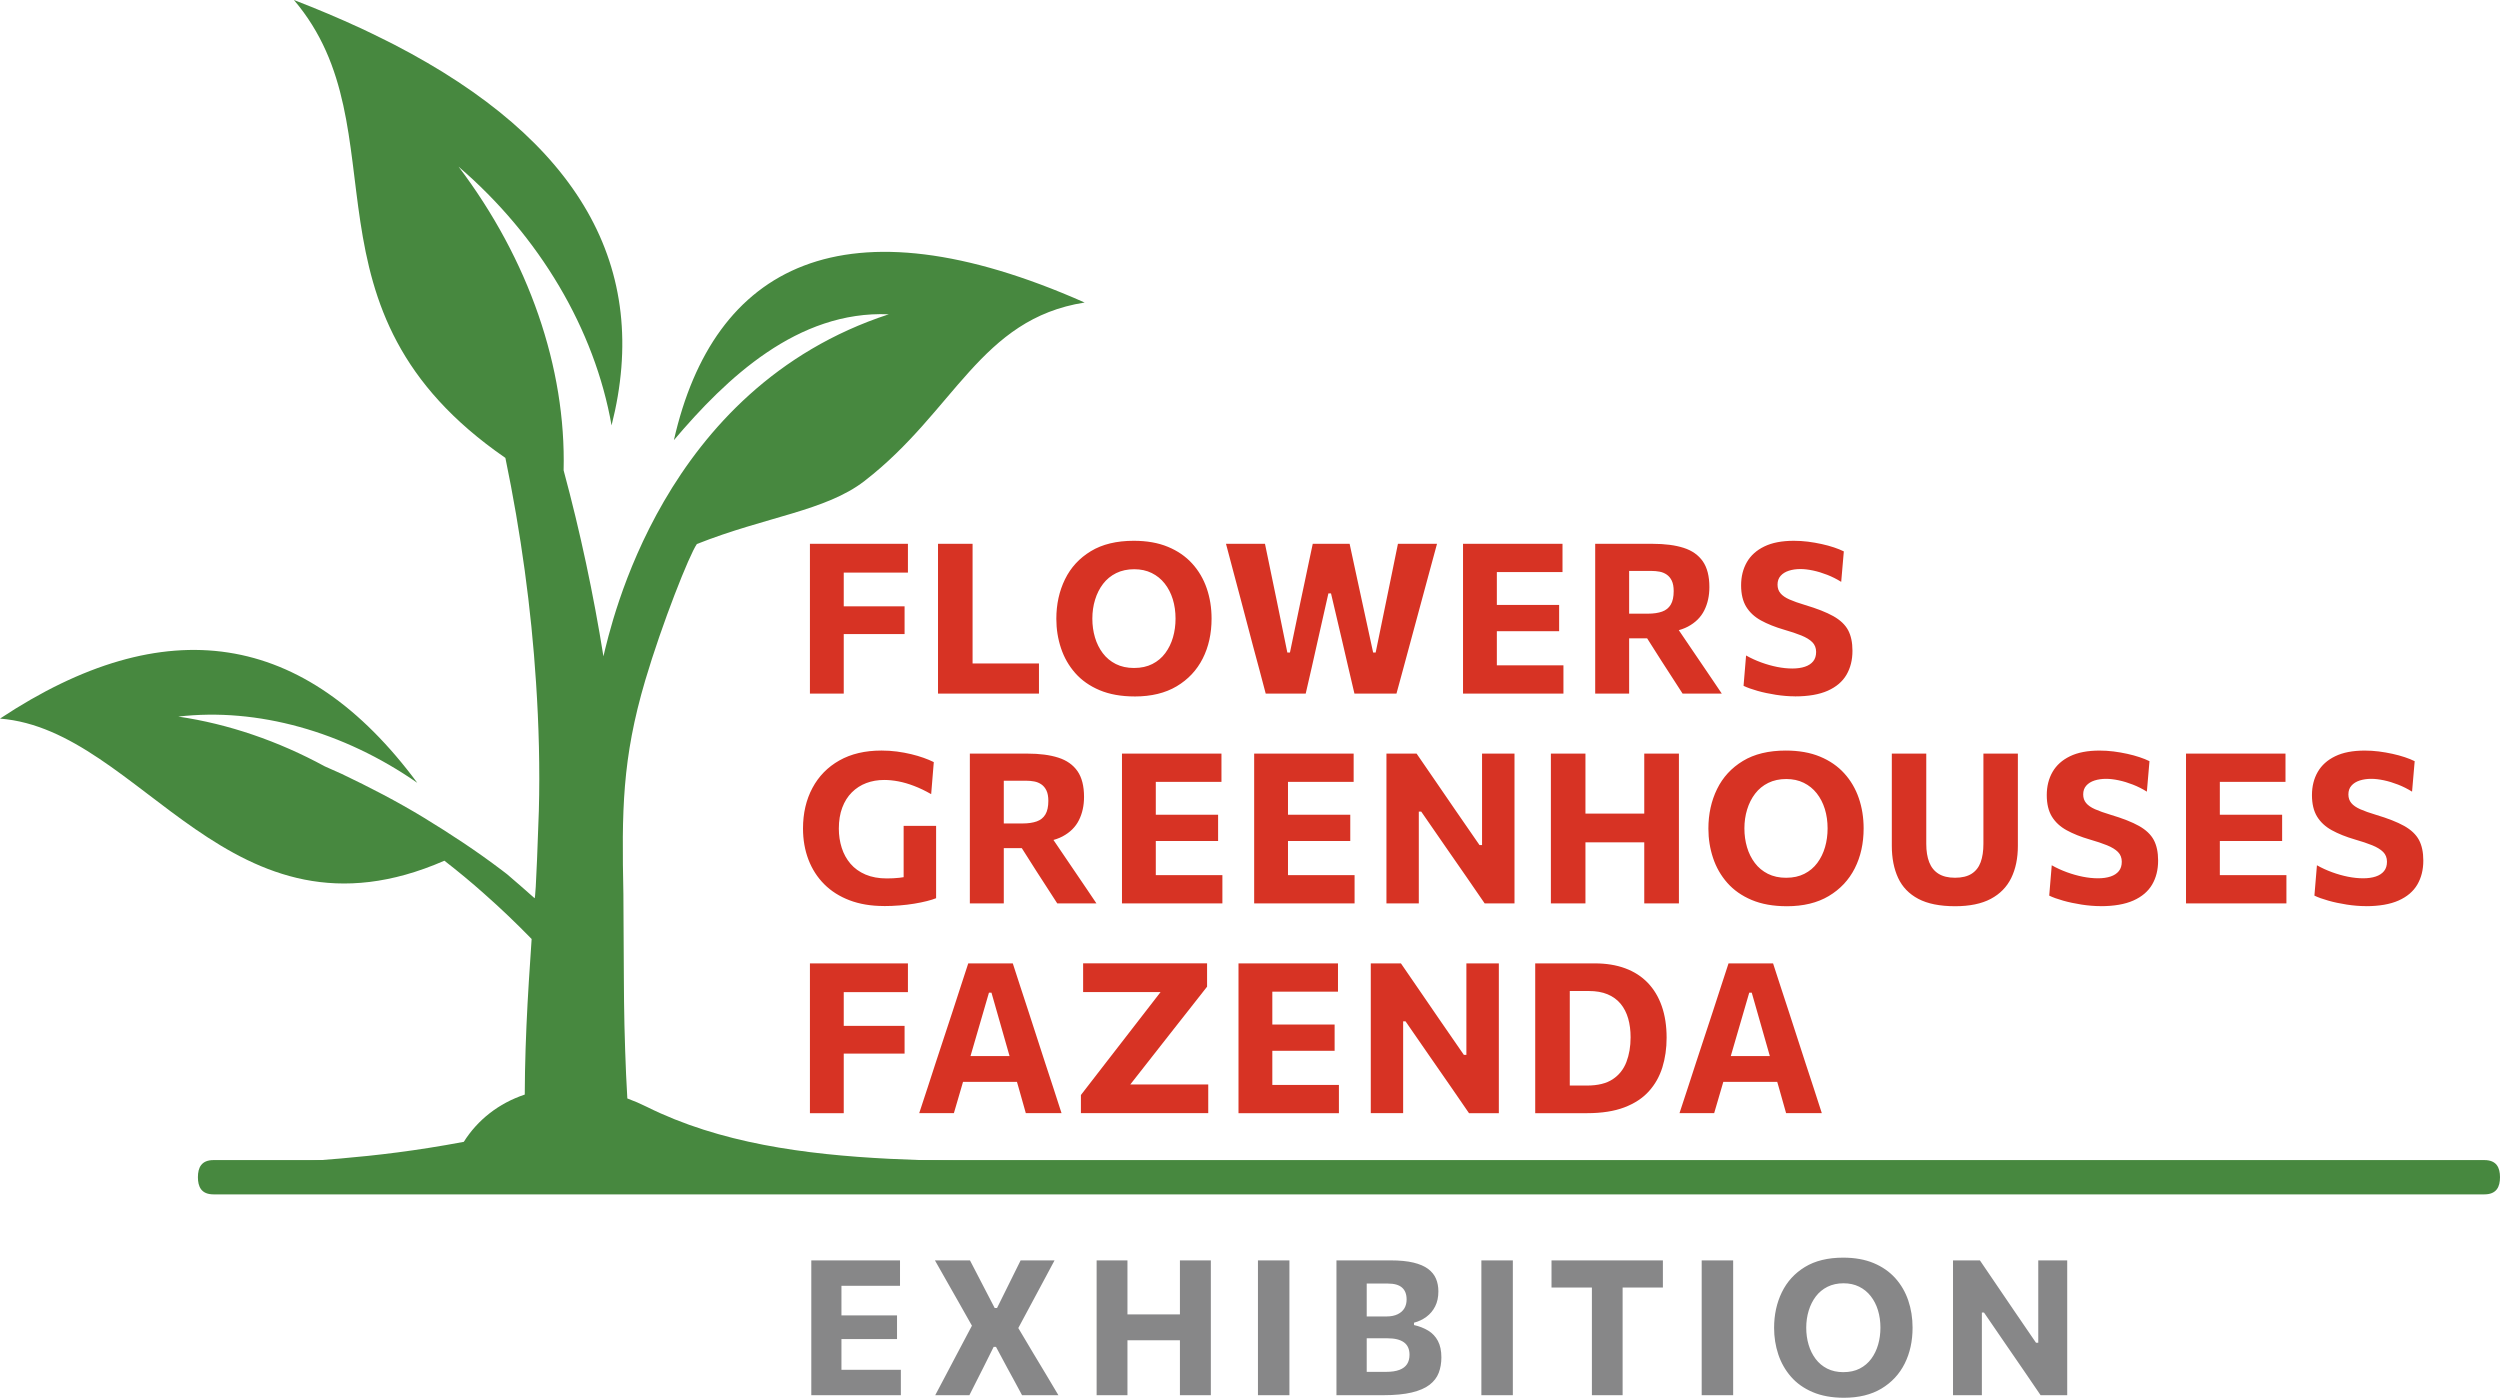 <?xml version="1.0" encoding="UTF-8"?>
<svg id="katman_1" xmlns="http://www.w3.org/2000/svg" viewBox="0 0 1584.68 886">
  <defs>
    <style>
      .cls-1 {
        fill: #878788;
      }

      .cls-2 {
        fill-rule: evenodd;
      }

      .cls-2, .cls-3 {
        fill: #47883f;
      }

      .cls-4 {
        fill: #d73324;
      }
    </style>
  </defs>
  <g id="_Слой_x5F_1" data-name="Слой_x5F_1">
    <g id="_2127861385488">
      <path class="cls-2" d="M427.13,279.03c33.32-39.36,78.42-82.23,136.24-79.81-143.7,46.93-175.98,196.88-180.88,216.8-6.28-39.23-14.64-78.67-25.23-117.89v-.03c1.59-64.98-22-133.52-66.59-192.45,51.36,44.07,86.33,103.24,96.98,164.01,25.48-100.24-20.45-180.68-137.84-241.41-2.4-1.23-4.87-2.45-7.32-3.67-4.59-2.28-9.25-4.55-14.05-6.8v.02h0c-13.25-6.14-27.29-12.07-42.14-17.8,70.09,82.37-2.4,196.18,134.05,290.25h0c9.88,47.75,16.38,95.36,19.42,142.29,1.8,26.97,2.52,54.88,1.79,81.41-.3,6.77-1.8,56.29-2.73,55.38-5.75-5.12-11.54-10.16-17.36-15.14-1.12-.87-2.25-1.72-3.38-2.59-15.99-12.13-32.63-23.07-49.53-33.36-16.91-10.29-34.36-19.27-51.89-27.65-3.56-1.64-7.19-3.26-10.79-4.81l-.04-.02c-29.48-16.03-61.02-26.87-92.84-31.53,49.99-5.81,104.63,9.34,151.5,41.99C192.96,399.68,104.8,386.11,0,455.5c90.27,7.13,145.66,149.45,281.69,90.08h0c8.55,6.64,16.93,13.55,25.04,20.78,10.48,9.25,20.58,18.89,30.26,28.84-.63,9.04-1.23,18.1-1.79,27.22-.28,4.57-.54,9.14-.8,13.73-1.01,18.95-1.7,38.14-1.77,57.67-16.58,5.55-29.89,16.08-38.65,29.97-61.67,11.55-98,11.21-144.98,16.14,50.19,5.03,19.19,3.05,68.7,4.91,49.49,1.77,98.79,2.6,147.9,2.58,49.12-.02,98.05-.84,146.8-2.61,48.72-1.87,161.74.54,209.79-4.46-97.88-9.75-219.79,7.21-312.2-38.75-4.02-2-8.15-3.78-12.34-5.32-.6-10.13-1.06-20.29-1.38-30.47-.18-5.37-.35-10.78-.46-16.16-.22-9.64-.31-19.3-.36-28.99-.14-17.83-.15-35.77-.3-53.89-1.05-52.54-.9-85.65,13.87-135.59,10.58-35.77,27.98-79.71,32.71-86.34,43.96-17.45,81.55-20.87,106.23-39.94,57.42-44.37,73.31-102.73,139.56-113.14-152.57-67.59-235.17-23.81-260.38,87.3Z"/>
      <path class="cls-1" d="M514.26,884.38v-85.46h56.23v16.12h-46.44l9.32-13v79.22l-8.07-13h45.73v16.12h-56.77ZM528.93,848.78v-14.98h39.67v14.98h-39.67ZM592.81,884.38c2.1-3.96,4.24-8.01,6.42-12.14,2.17-4.14,4.43-8.41,6.77-12.85l11.34-21.45v4.61l-9.98-17.68c-2.3-4.04-4.64-8.15-7.01-12.33-2.37-4.18-4.95-8.71-7.72-13.62h22.21c1.74,3.36,3.44,6.63,5.1,9.83,1.66,3.19,3.25,6.25,4.75,9.17l5.82,11.2h1.48l5.58-11.26c1.46-2.96,2.99-6.03,4.57-9.23,1.59-3.2,3.19-6.43,4.81-9.71h21.5c-2.5,4.71-4.89,9.21-7.21,13.48-2.31,4.28-4.43,8.21-6.33,11.8l-10.93,20.38v-5.27l11.16,18.76c2.77,4.59,5.42,8.99,7.94,13.2,2.51,4.21,5.1,8.59,7.8,13.1h-23.04c-1.74-3.24-3.38-6.29-4.93-9.17-1.55-2.88-3.05-5.63-4.51-8.27l-7.07-13.18h-1.49l-6.59,13.24c-1.42,2.76-2.83,5.53-4.23,8.35-1.41,2.82-2.93,5.83-4.55,9.03h-21.68ZM747.92,884.38v-85.46h19.6v85.46h-19.6ZM695.12,884.38v-85.46h19.54v85.46h-19.54ZM709.32,849.56v-16.42h44.36v16.42h-44.36ZM797.38,884.38v-85.46h19.95v85.46h-19.95ZM876.89,884.38h-29.75v-85.46h34.26c5.78,0,10.63.46,14.53,1.4,3.9.94,7.01,2.28,9.32,4.01,2.31,1.74,3.98,3.82,4.99,6.21,1.01,2.4,1.51,5.07,1.51,8.03,0,3.64-.67,6.79-2.02,9.47-1.35,2.68-3.19,4.88-5.52,6.61-2.34,1.74-4.97,3-7.9,3.76v1.5c3.37.76,6.37,1.94,9.01,3.53,2.63,1.6,4.67,3.77,6.13,6.53,1.46,2.76,2.2,6.23,2.2,10.43,0,3.59-.56,6.85-1.68,9.79-1.13,2.94-3.07,5.47-5.82,7.59-2.75,2.12-6.51,3.73-11.26,4.87-4.75,1.14-10.75,1.72-17.99,1.72ZM866.31,869.58h12.35c3.4,0,6.22-.42,8.41-1.26,2.2-.84,3.8-2.06,4.83-3.65,1.03-1.6,1.55-3.57,1.55-5.93,0-3.55-1.19-6.19-3.56-7.89-2.37-1.7-5.8-2.54-10.28-2.54h-17.93v-13.84h17.1c2.89,0,5.28-.48,7.19-1.42,1.9-.94,3.33-2.2,4.25-3.79.93-1.6,1.39-3.45,1.39-5.57,0-3.32-.97-5.84-2.91-7.53-1.94-1.7-4.89-2.54-8.84-2.54h-13.54v55.97h0ZM939,884.38v-85.46h19.95v85.46h-19.95ZM1009.06,884.38v-82.34l7.36,14.08h-32.96v-17.2h70.6v17.2h-32.96l7.43-14.08v82.34h-19.47ZM1078.65,884.38v-85.46h19.95v85.46h-19.95ZM1168.84,886c-7.64,0-14.25-1.2-19.83-3.58-5.58-2.37-10.17-5.63-13.77-9.77-3.6-4.14-6.27-8.85-8.04-14.16-1.76-5.32-2.65-10.91-2.65-16.78,0-8.31,1.64-15.84,4.91-22.57,3.27-6.73,8.13-12.06,14.61-16.02,6.48-3.95,14.55-5.93,24.25-5.93,7.36,0,13.79,1.14,19.3,3.44,5.5,2.3,10.09,5.49,13.76,9.57,3.66,4.07,6.39,8.79,8.21,14.14,1.82,5.35,2.73,11.11,2.73,17.26,0,8.51-1.66,16.1-5.01,22.77-3.34,6.67-8.26,11.94-14.71,15.82-6.46,3.87-14.37,5.81-23.76,5.81ZM1168.55,869.76c3.92,0,7.34-.76,10.27-2.25,2.93-1.5,5.36-3.56,7.31-6.19,1.94-2.63,3.4-5.65,4.37-9.03.97-3.37,1.45-6.93,1.45-10.69,0-3.96-.51-7.65-1.56-11.06-1.05-3.42-2.57-6.39-4.58-8.95-2-2.56-4.45-4.56-7.34-5.99-2.89-1.44-6.19-2.16-9.92-2.16s-7.22.74-10.17,2.22c-2.95,1.48-5.42,3.52-7.4,6.13-1.98,2.62-3.48,5.63-4.51,9.03-1.03,3.39-1.55,6.99-1.55,10.78s.49,7.37,1.49,10.75c.99,3.37,2.47,6.37,4.43,8.99,1.96,2.62,4.41,4.68,7.36,6.18,2.95,1.49,6.4,2.25,10.35,2.25h0ZM1237.96,884.38v-85.46h17.05c3.96,5.83,7.7,11.33,11.22,16.5,3.53,5.18,7.05,10.37,10.57,15.56l13.77,20.14h1.43v-52.2h18.35v85.46h-16.87c-3.25-4.79-6.65-9.79-10.21-14.98-3.56-5.19-7.46-10.86-11.7-17.02l-13.96-20.38h-1.36v52.38h-18.29Z"/>
      <path class="cls-3" d="M1574.76,757.08c7.79,0,9.92-4.87,9.92-10.87s-2.13-10.87-9.92-10.87H135.37c-7.79,0-9.92,4.87-9.92,10.87s2.13,10.87,9.92,10.87h1439.39Z"/>
      <g>
        <path class="cls-4" d="M513.39,439.66v-94.95h62.12v18.24h-49.54l8.86-14.78v91.49h-21.44ZM529.31,401.91v-17.58h44.08v17.58h-44.08ZM594.58,439.66v-94.95h21.91v91.42l-7.59-15.58h49.67v19.11h-63.99ZM719.25,441.46c-8.57,0-15.98-1.33-22.24-3.97-6.26-2.64-11.41-6.26-15.45-10.85-4.04-4.59-7.04-9.83-9.01-15.74-1.97-5.9-2.97-12.12-2.97-18.64,0-9.23,1.84-17.6,5.5-25.08,3.66-7.48,9.12-13.4,16.38-17.8,7.26-4.4,16.31-6.59,27.19-6.59,8.26,0,15.47,1.26,21.64,3.82,6.17,2.55,11.32,6.1,15.42,10.63,4.11,4.53,7.17,9.77,9.21,15.71,2.04,5.95,3.06,12.34,3.06,19.18,0,9.45-1.86,17.89-5.61,25.3-3.75,7.41-9.26,13.27-16.49,17.58-7.24,4.31-16.11,6.46-26.63,6.46ZM718.91,423.41c4.4,0,8.24-.84,11.52-2.51,3.28-1.66,6.01-3.95,8.19-6.88,2.17-2.93,3.82-6.28,4.9-10.03,1.09-3.75,1.62-7.7,1.62-11.87,0-4.39-.58-8.5-1.75-12.3-1.18-3.79-2.89-7.1-5.13-9.94-2.24-2.84-4.99-5.06-8.23-6.66-3.24-1.6-6.95-2.4-11.12-2.4s-8.1.82-11.41,2.47c-3.31,1.64-6.08,3.91-8.3,6.81s-3.91,6.26-5.06,10.03c-1.16,3.77-1.73,7.77-1.73,11.99s.55,8.19,1.66,11.94c1.11,3.75,2.77,7.08,4.97,9.99,2.2,2.91,4.95,5.19,8.25,6.86,3.31,1.66,7.17,2.51,11.61,2.51ZM802.3,439.66c-1.24-4.7-2.57-9.74-3.99-15.09-1.42-5.35-2.75-10.3-4-14.87l-7.86-29.83c-1.42-5.28-2.95-11.08-4.62-17.36-1.66-6.28-3.24-12.21-4.71-17.8h24.71c1.2,5.81,2.46,11.92,3.79,18.33,1.33,6.42,2.6,12.52,3.79,18.29l6.59,32.29h1.66l6.79-32.69c.8-3.73,1.64-7.68,2.51-11.83.87-4.15,1.73-8.3,2.62-12.48.89-4.17,1.73-8.15,2.53-11.92h23.37c1.24,5.81,2.55,11.85,3.9,18.13,1.36,6.28,2.67,12.36,3.95,18.23l7.06,32.56h1.6l6.73-32.76c1.15-5.59,2.4-11.61,3.7-18.04,1.31-6.44,2.53-12.48,3.69-18.11h24.77c-1.55,5.64-3.15,11.56-4.82,17.78-1.66,6.22-3.22,11.94-4.64,17.18l-8.12,30.03c-1.29,4.71-2.64,9.72-4.06,15.05-1.42,5.33-2.77,10.3-4.06,14.91h-26.64c-1.24-5.33-2.55-10.92-3.93-16.76-1.37-5.84-2.66-11.39-3.86-16.67l-7.06-30.1h-1.66l-6.79,30.1c-1.15,5.24-2.4,10.81-3.75,16.72-1.36,5.9-2.64,11.47-3.84,16.71h-25.37ZM927.37,439.66v-94.95h63.06v17.91h-52.07l10.45-14.45v88.03l-9.06-14.45h51.27v17.91h-63.66ZM943.81,400.11v-16.64h44.48v16.64h-44.48ZM1011.15,439.66v-94.95h36.42c7.72,0,14.27.84,19.62,2.55,5.35,1.71,9.41,4.57,12.19,8.57,2.77,4,4.15,9.43,4.15,16.32,0,5.46-1.06,10.37-3.22,14.71-2.16,4.35-5.62,7.79-10.37,10.32-4.75,2.53-10.97,3.8-18.64,3.8l8.46-7.99,12.92,19.04c2,2.93,4.13,6.06,6.39,9.41,2.26,3.35,4.48,6.61,6.64,9.79,2.16,3.17,4.04,5.99,5.68,8.43h-24.84c-2.4-3.73-4.7-7.3-6.92-10.72-2.22-3.42-4.38-6.75-6.46-9.99l-15.38-24.23,12.99,9.92h-22.04v-15.65h15.85c3.55,0,6.55-.45,8.97-1.31,2.42-.86,4.24-2.33,5.48-4.42,1.24-2.09,1.86-4.95,1.86-8.59,0-2.71-.4-4.9-1.2-6.57-.8-1.66-1.86-2.95-3.22-3.88-1.36-.93-2.87-1.56-4.53-1.86-1.66-.31-3.35-.46-5.04-.46h-29.83l15.58-13.72v91.49h-21.51ZM1137.82,441.39c-3.95,0-7.99-.34-12.14-.98-4.15-.65-8.03-1.46-11.65-2.49-3.62-1.02-6.57-2.08-8.84-3.19l1.6-19.24c3.06,1.73,6.28,3.2,9.63,4.42,3.35,1.22,6.7,2.17,10.05,2.84,3.35.66,6.55,1,9.61,1s5.73-.38,7.99-1.13c2.26-.75,4.02-1.91,5.26-3.44,1.24-1.53,1.86-3.51,1.86-5.95s-.8-4.55-2.42-6.17c-1.62-1.62-3.95-3.04-6.97-4.26-3.02-1.22-6.61-2.42-10.79-3.62-5.77-1.68-10.7-3.66-14.78-5.9-4.08-2.24-7.19-5.13-9.35-8.66-2.15-3.53-3.24-8.06-3.24-13.6s1.22-10.45,3.66-14.69c2.44-4.24,6.13-7.55,11.05-9.94,4.93-2.4,11.16-3.6,18.71-3.6,2.97,0,5.95.18,8.92.55,2.97.38,5.88.89,8.7,1.51,2.82.62,5.42,1.33,7.81,2.13,2.4.8,4.48,1.64,6.26,2.53l-1.66,19.31c-2.84-1.77-5.79-3.26-8.86-4.46-3.07-1.2-6.06-2.11-8.99-2.73-2.93-.62-5.59-.93-7.99-.93-2.71,0-5.15.35-7.35,1.06-2.2.71-3.95,1.8-5.24,3.27-1.29,1.46-1.93,3.31-1.93,5.53s.62,3.99,1.85,5.48c1.22,1.49,3.11,2.8,5.66,3.93,2.55,1.13,5.84,2.31,9.88,3.51,7.59,2.26,13.59,4.62,17.98,7.08,4.39,2.47,7.52,5.44,9.37,8.9,1.84,3.46,2.75,7.81,2.75,13.05,0,5.82-1.26,10.88-3.79,15.21-2.53,4.33-6.48,7.7-11.85,10.1-5.37,2.4-12.29,3.6-20.77,3.6ZM560.27,574.3c-8.17,0-15.42-1.22-21.77-3.64-6.35-2.42-11.7-5.82-16.07-10.21-4.37-4.39-7.7-9.59-9.99-15.58-2.28-5.99-3.44-12.56-3.44-19.71,0-9.68,2-18.24,5.97-25.68,3.97-7.44,9.65-13.25,17.07-17.45,7.41-4.19,16.32-6.28,26.7-6.28,3.33,0,6.59.2,9.77.62,3.17.42,6.17.98,9.01,1.66,2.84.69,5.48,1.46,7.92,2.33,2.44.87,4.6,1.78,6.46,2.71l-1.66,20.31c-3.73-2.13-7.33-3.86-10.81-5.19-3.48-1.33-6.81-2.31-9.99-2.91-3.17-.6-6.17-.89-8.97-.89-4.08,0-7.86.65-11.34,1.96-3.48,1.31-6.55,3.28-9.17,5.9-2.62,2.62-4.64,5.84-6.08,9.68-1.44,3.84-2.17,8.28-2.17,13.3,0,4.31.62,8.37,1.84,12.19,1.22,3.82,3.06,7.17,5.55,10.08,2.48,2.91,5.66,5.19,9.5,6.84,3.84,1.64,8.35,2.47,13.54,2.47,2.75,0,5.37-.13,7.86-.4,2.49-.26,4.88-.69,7.19-1.26,2.31-.58,4.59-1.31,6.84-2.17,2.24-.87,4.48-1.91,6.75-3.15l2.6,19.51c-1.51.62-3.44,1.22-5.82,1.82-2.37.6-5.04,1.16-7.99,1.64-2.95.49-6.08.87-9.37,1.13-3.28.27-6.59.4-9.92.4ZM572.79,569.71v-46.21h20.58v45.81l-20.58.4ZM614.76,572.64v-94.95h36.42c7.72,0,14.27.84,19.62,2.55,5.35,1.71,9.41,4.57,12.19,8.57,2.77,4,4.15,9.43,4.15,16.32,0,5.46-1.06,10.37-3.22,14.71-2.16,4.35-5.62,7.79-10.37,10.32-4.75,2.53-10.97,3.8-18.64,3.8l8.46-7.99,12.92,19.04c2,2.93,4.13,6.06,6.39,9.41,2.26,3.35,4.48,6.61,6.64,9.79,2.16,3.17,4.04,5.99,5.68,8.43h-24.84c-2.4-3.73-4.7-7.3-6.92-10.72-2.22-3.42-4.38-6.75-6.46-9.99l-15.38-24.23,12.99,9.92h-22.04v-15.65h15.85c3.55,0,6.55-.45,8.97-1.31,2.42-.86,4.24-2.33,5.48-4.42,1.24-2.09,1.86-4.95,1.86-8.59,0-2.71-.4-4.9-1.2-6.57-.8-1.66-1.86-2.95-3.22-3.88-1.36-.93-2.87-1.56-4.53-1.86-1.66-.31-3.35-.46-5.04-.46h-29.83l15.58-13.72v91.49h-21.51ZM711.19,572.64v-94.95h63.06v17.91h-52.07l10.45-14.45v88.03l-9.06-14.45h51.27v17.91h-63.66ZM727.64,533.08v-16.64h44.48v16.64h-44.48ZM794.98,572.64v-94.95h63.06v17.91h-52.07l10.45-14.45v88.03l-9.06-14.45h51.27v17.91h-63.66ZM811.42,533.08v-16.64h44.48v16.64h-44.48ZM878.83,572.64v-94.95h19.11c4.44,6.48,8.64,12.59,12.59,18.33,3.95,5.75,7.9,11.52,11.85,17.29l15.45,22.37h1.6v-57.99h20.57v94.95h-18.91c-3.64-5.33-7.46-10.88-11.45-16.65-4-5.77-8.37-12.07-13.12-18.91l-15.65-22.64h-1.53v58.19h-20.51ZM1042.25,572.64v-94.95h21.97v94.95h-21.97ZM983.06,572.64v-94.95h21.91v94.95h-21.91ZM998.97,533.95v-18.24h49.74v18.24h-49.74ZM1132.57,574.43c-8.57,0-15.98-1.33-22.24-3.97-6.26-2.64-11.41-6.26-15.45-10.85-4.04-4.59-7.04-9.83-9.01-15.74-1.97-5.9-2.97-12.12-2.97-18.64,0-9.23,1.84-17.6,5.5-25.08,3.66-7.48,9.12-13.4,16.38-17.8,7.26-4.4,16.32-6.59,27.19-6.59,8.26,0,15.47,1.26,21.64,3.82,6.17,2.55,11.32,6.1,15.42,10.63,4.11,4.53,7.17,9.77,9.21,15.71,2.04,5.95,3.06,12.34,3.06,19.18,0,9.45-1.86,17.89-5.61,25.3-3.75,7.41-9.26,13.27-16.49,17.58-7.24,4.31-16.11,6.46-26.63,6.46ZM1132.23,556.39c4.4,0,8.24-.84,11.52-2.51,3.28-1.66,6.01-3.95,8.19-6.88,2.17-2.93,3.82-6.28,4.9-10.03,1.09-3.75,1.62-7.7,1.62-11.87,0-4.39-.58-8.5-1.75-12.3-1.18-3.79-2.89-7.1-5.13-9.94-2.24-2.84-4.99-5.06-8.23-6.66-3.24-1.6-6.95-2.4-11.12-2.4s-8.1.82-11.41,2.47c-3.31,1.64-6.08,3.91-8.3,6.81-2.22,2.91-3.91,6.26-5.06,10.03-1.16,3.77-1.73,7.77-1.73,11.99s.55,8.19,1.66,11.94c1.11,3.75,2.77,7.08,4.97,9.99,2.2,2.91,4.95,5.19,8.26,6.86,3.31,1.66,7.17,2.51,11.61,2.51ZM1239.32,574.43c-9.68,0-17.44-1.55-23.33-4.66-5.89-3.11-10.17-7.55-12.83-13.3-2.66-5.75-3.99-12.52-3.99-20.33v-58.46h21.84v57.26c0,4.53.62,8.39,1.86,11.59,1.25,3.19,3.22,5.64,5.9,7.32,2.69,1.69,6.17,2.53,10.48,2.53s7.86-.84,10.5-2.53c2.64-1.69,4.55-4.13,5.73-7.32,1.17-3.2,1.75-7.08,1.75-11.65v-57.2h21.84v58.53c0,7.81-1.4,14.58-4.2,20.31-2.8,5.73-7.12,10.14-12.98,13.25-5.86,3.11-13.39,4.66-22.57,4.66ZM1331.57,574.37c-3.95,0-7.99-.34-12.14-.98-4.15-.65-8.03-1.46-11.65-2.49-3.62-1.02-6.57-2.08-8.84-3.19l1.6-19.24c3.06,1.73,6.28,3.2,9.63,4.42,3.35,1.22,6.7,2.17,10.05,2.84,3.35.66,6.55,1,9.61,1s5.73-.38,7.99-1.13c2.26-.75,4.02-1.91,5.26-3.44,1.24-1.53,1.86-3.51,1.86-5.95s-.8-4.55-2.42-6.17c-1.62-1.62-3.95-3.04-6.97-4.26-3.02-1.22-6.61-2.42-10.79-3.62-5.77-1.68-10.7-3.66-14.78-5.9-4.08-2.24-7.19-5.13-9.35-8.66-2.15-3.53-3.24-8.06-3.24-13.6s1.22-10.45,3.66-14.69c2.44-4.24,6.13-7.55,11.05-9.94,4.93-2.4,11.16-3.6,18.71-3.6,2.97,0,5.95.18,8.92.55,2.97.38,5.88.89,8.7,1.51,2.82.62,5.42,1.33,7.81,2.13,2.4.8,4.48,1.64,6.26,2.53l-1.66,19.31c-2.84-1.77-5.79-3.26-8.86-4.46-3.07-1.2-6.06-2.11-8.99-2.73-2.93-.62-5.59-.93-7.99-.93-2.71,0-5.15.35-7.35,1.06-2.2.71-3.95,1.8-5.24,3.27-1.29,1.46-1.93,3.31-1.93,5.53s.62,3.99,1.85,5.48c1.22,1.49,3.11,2.8,5.66,3.93s5.84,2.31,9.88,3.51c7.59,2.26,13.59,4.62,17.98,7.08,4.39,2.47,7.52,5.44,9.37,8.9,1.84,3.46,2.75,7.81,2.75,13.05,0,5.82-1.26,10.88-3.79,15.21-2.53,4.33-6.48,7.7-11.85,10.1-5.37,2.4-12.29,3.6-20.77,3.6ZM1385.65,572.64v-94.95h63.06v17.91h-52.07l10.45-14.45v88.03l-9.06-14.45h51.27v17.91h-63.66ZM1402.1,533.08v-16.64h44.48v16.64h-44.48ZM1499.67,574.37c-3.95,0-7.99-.34-12.14-.98-4.15-.65-8.03-1.46-11.65-2.49-3.62-1.02-6.57-2.08-8.84-3.19l1.6-19.24c3.06,1.73,6.28,3.2,9.63,4.42,3.35,1.22,6.7,2.17,10.05,2.84,3.35.66,6.55,1,9.61,1s5.73-.38,7.99-1.13c2.26-.75,4.02-1.91,5.26-3.44,1.24-1.53,1.86-3.51,1.86-5.95s-.8-4.55-2.42-6.17c-1.62-1.62-3.95-3.04-6.97-4.26-3.02-1.22-6.61-2.42-10.79-3.62-5.77-1.68-10.7-3.66-14.78-5.9-4.08-2.24-7.19-5.13-9.35-8.66-2.15-3.53-3.24-8.06-3.24-13.6s1.22-10.45,3.66-14.69c2.44-4.24,6.13-7.55,11.05-9.94,4.93-2.4,11.16-3.6,18.71-3.6,2.97,0,5.95.18,8.92.55,2.97.38,5.88.89,8.7,1.51,2.82.62,5.42,1.33,7.81,2.13,2.4.8,4.48,1.64,6.26,2.53l-1.66,19.31c-2.84-1.77-5.79-3.26-8.86-4.46-3.07-1.2-6.06-2.11-8.99-2.73-2.93-.62-5.59-.93-7.99-.93-2.71,0-5.15.35-7.35,1.06-2.2.71-3.95,1.8-5.24,3.27-1.29,1.46-1.93,3.31-1.93,5.53s.62,3.99,1.85,5.48c1.22,1.49,3.11,2.8,5.66,3.93,2.55,1.13,5.84,2.31,9.88,3.51,7.59,2.26,13.59,4.62,17.98,7.08,4.39,2.47,7.52,5.44,9.37,8.9,1.84,3.46,2.75,7.81,2.75,13.05,0,5.82-1.26,10.88-3.79,15.21-2.53,4.33-6.48,7.7-11.85,10.1-5.37,2.4-12.29,3.6-20.77,3.6ZM513.39,705.61v-94.95h62.12v18.24h-49.54l8.86-14.78v91.49h-21.44ZM529.31,667.86v-17.58h44.08v17.58h-44.08ZM582.66,705.61c1.69-5.1,3.46-10.48,5.3-16.12,1.84-5.64,3.57-10.99,5.22-16.05l10.72-32.56c1.91-5.9,3.64-11.23,5.19-15.96,1.55-4.73,3.11-9.48,4.66-14.27h28.23c1.6,4.97,3.17,9.81,4.71,14.51,1.53,4.71,3.24,9.94,5.15,15.71l10.58,32.63c1.73,5.24,3.51,10.63,5.31,16.18,1.8,5.55,3.51,10.85,5.15,15.92h-22.64c-1.42-5.06-2.88-10.25-4.39-15.56-1.51-5.3-2.95-10.32-4.33-15.07l-13.05-45.74h-1.6l-13.18,45.28c-1.42,4.93-2.91,10.08-4.48,15.47-1.58,5.39-3.11,10.61-4.57,15.62h-21.97ZM605.57,685.77l2.33-16.38h42.41l1.86,16.38h-46.61ZM685.16,705.61v-11.52c2.22-2.88,4.73-6.12,7.5-9.7,2.77-3.57,5.57-7.19,8.39-10.85,2.82-3.66,5.41-7.01,7.81-10.08l31.96-41.29,2.53,6.66h-56.79v-18.18h78.57v14.78c-3.6,4.57-7.12,9.07-10.61,13.51-3.48,4.44-6.97,8.86-10.43,13.25l-33.16,42.28-1.73-7.06h56.67v18.18h-80.7ZM785.05,705.61v-94.95h63.06v17.91h-52.07l10.45-14.45v88.03l-9.06-14.45h51.27v17.91h-63.66ZM801.5,666.06v-16.64h44.48v16.64h-44.48Z"/>
        <path class="cls-4" d="M868.9,705.61v-94.95h19.11c4.44,6.48,8.64,12.59,12.59,18.33,3.95,5.75,7.9,11.52,11.85,17.29l15.45,22.37h1.6v-57.99h20.57v94.95h-18.91c-3.64-5.33-7.46-10.88-11.45-16.65-4-5.77-8.37-12.07-13.12-18.91l-15.65-22.64h-1.53v58.19h-20.51ZM973.13,705.61v-94.95h37.75c7.24,0,13.67,1.04,19.31,3.13,5.64,2.09,10.41,5.15,14.29,9.19,3.88,4.04,6.84,8.97,8.88,14.81,2.04,5.84,3.06,12.52,3.06,20.02,0,6.7-.89,12.94-2.68,18.73-1.8,5.79-4.66,10.88-8.59,15.22-3.93,4.35-9.12,7.75-15.56,10.19-6.44,2.44-14.3,3.66-23.57,3.66h-32.89ZM995.04,688.1h10.92c6.84,0,12.28-1.33,16.29-3.99,4.02-2.67,6.9-6.3,8.68-10.92,1.77-4.62,2.66-9.83,2.66-15.65,0-4.4-.51-8.39-1.55-11.99-1.05-3.6-2.64-6.7-4.79-9.3-2.16-2.6-4.91-4.59-8.24-5.99-3.33-1.4-7.3-2.09-11.92-2.09h-12.05v51.2c0,2.97,0,5.88,0,8.72ZM1064.58,705.61c1.69-5.1,3.46-10.48,5.3-16.12,1.84-5.64,3.57-10.99,5.22-16.05l10.72-32.56c1.91-5.9,3.64-11.23,5.19-15.96,1.55-4.73,3.11-9.48,4.66-14.27h28.23c1.6,4.97,3.17,9.81,4.71,14.51,1.53,4.71,3.24,9.94,5.15,15.71l10.58,32.63c1.73,5.24,3.51,10.63,5.31,16.18,1.8,5.55,3.51,10.85,5.15,15.92h-22.64c-1.42-5.06-2.88-10.25-4.39-15.56-1.51-5.3-2.95-10.32-4.33-15.07l-13.05-45.74h-1.6l-13.18,45.28c-1.42,4.93-2.91,10.08-4.48,15.47-1.58,5.39-3.11,10.61-4.57,15.62h-21.97ZM1087.48,685.77l2.33-16.38h42.42l1.86,16.38h-46.61Z"/>
      </g>
    </g>
  </g>
</svg>